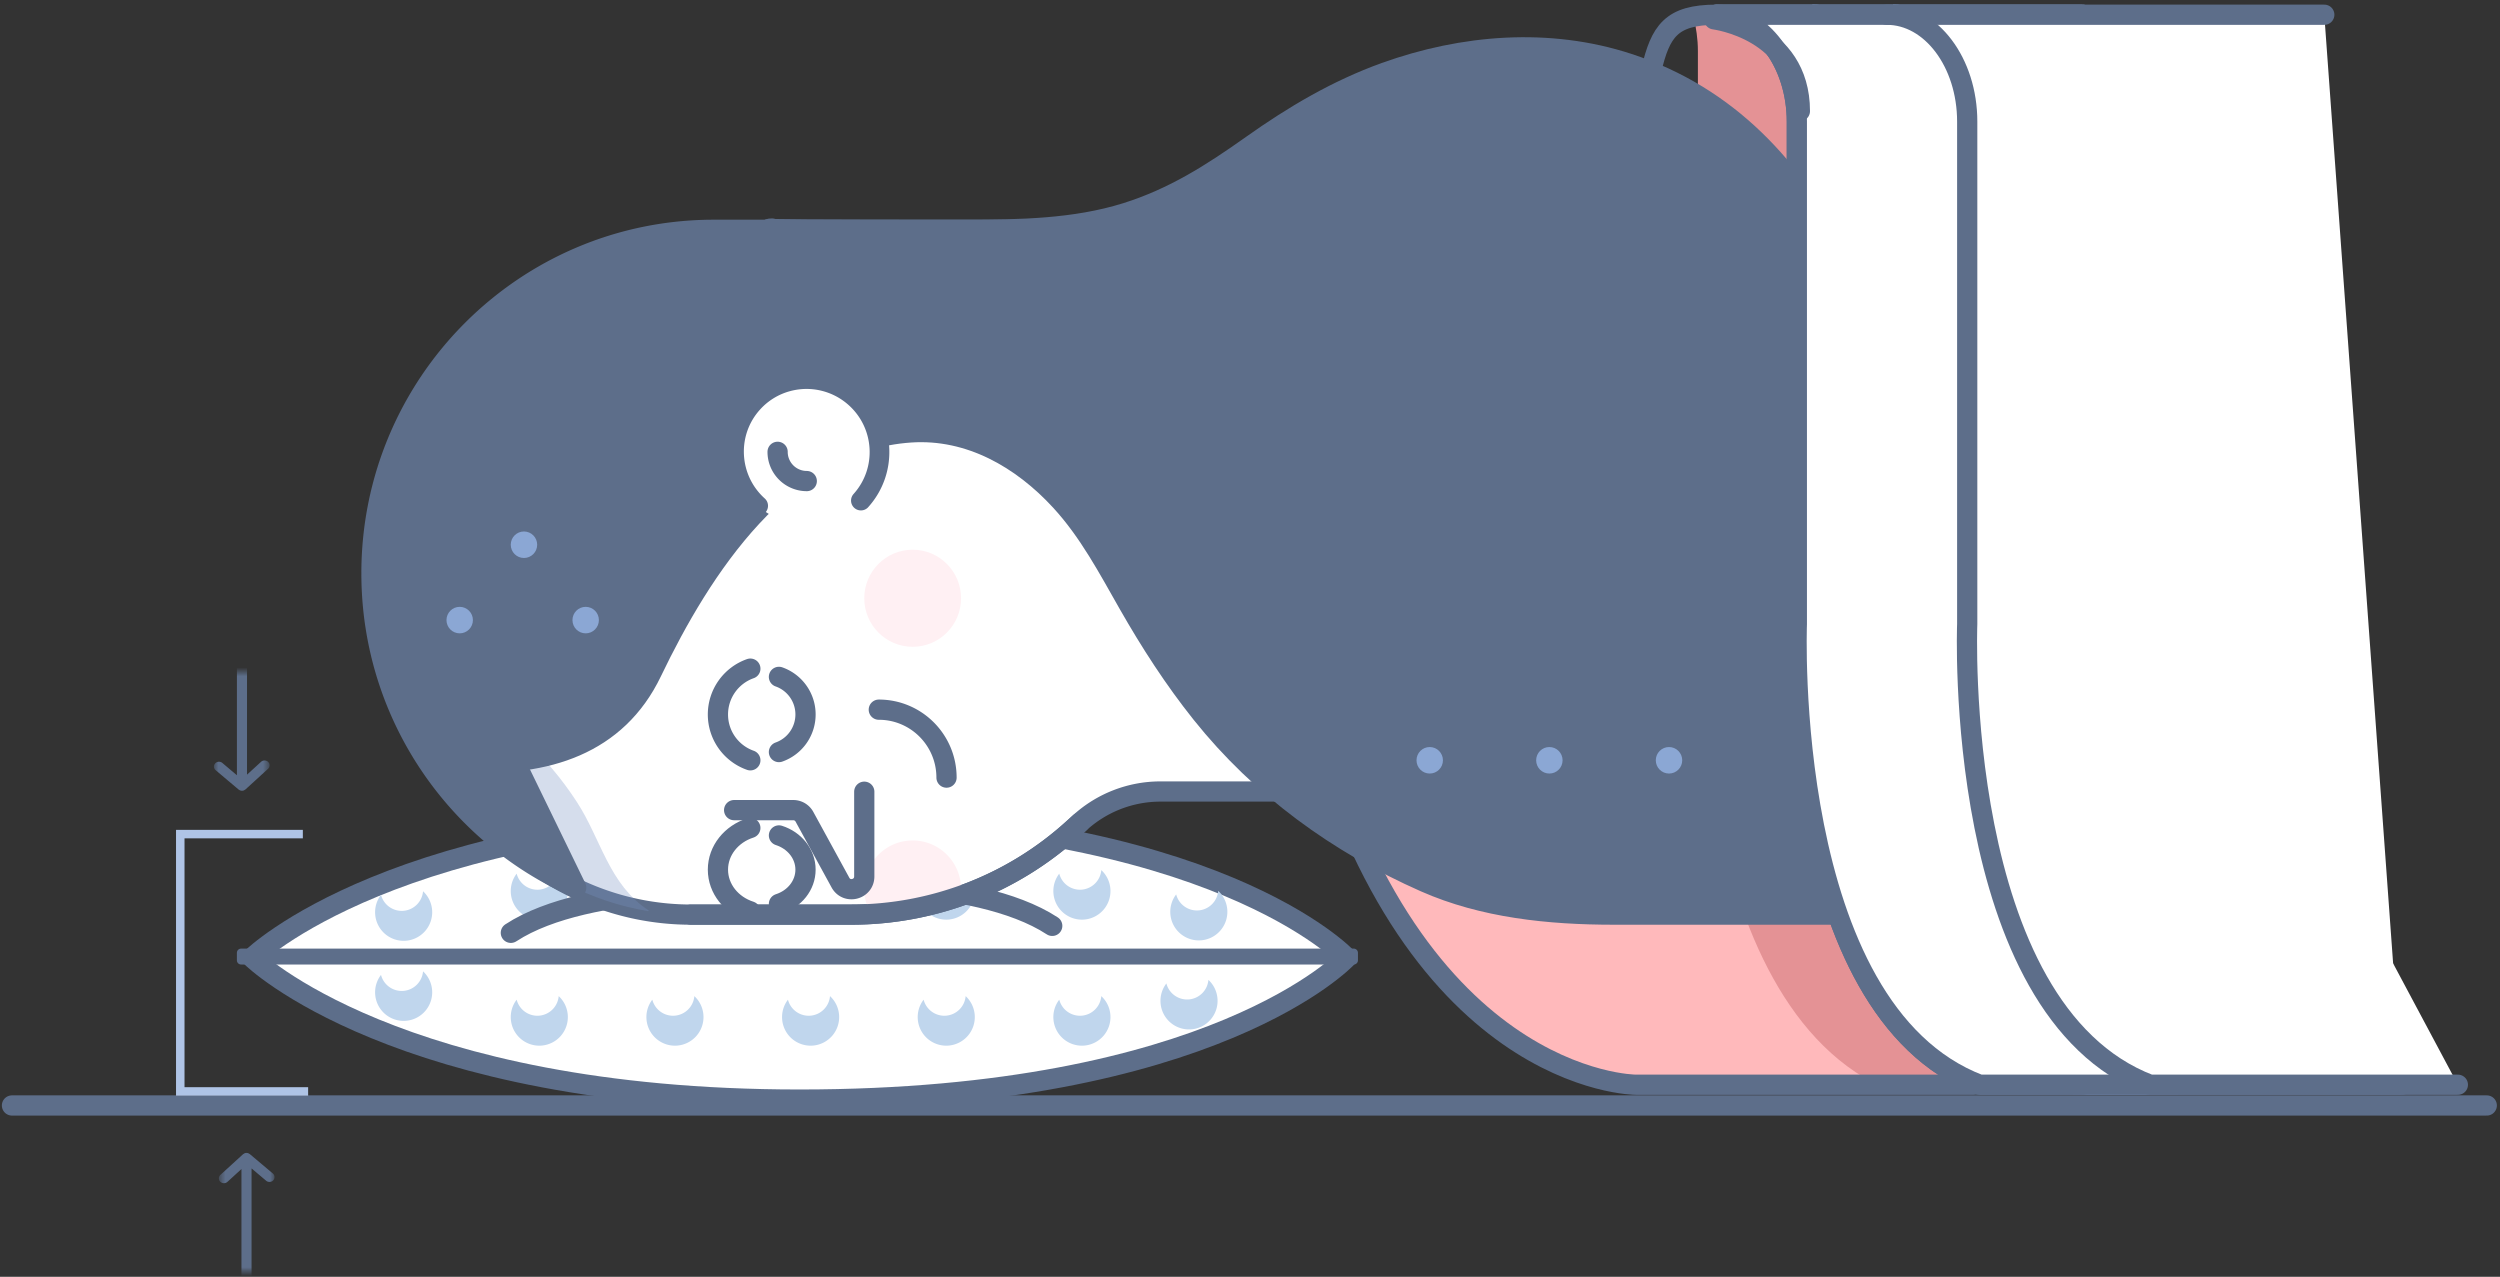 <svg xmlns="http://www.w3.org/2000/svg" xmlns:xlink="http://www.w3.org/1999/xlink" width="280" height="143" viewBox="0 0 280 143">
    <rect x="0" y="0" width="280" height="143" fill="#333333" stroke="none"/>
    <defs>
        <path id="a" d="M0 14.27V0h6.235v14.27z"/>
        <path id="c" d="M0 14.27V0h6.235v14.27z"/>
    </defs>
    <g fill="none" fill-rule="evenodd">
        <path stroke="#5D6E8A" stroke-linecap="round" stroke-linejoin="round" stroke-width="2.265" d="M278.518 123.813H1.34"/>
        <path fill="#FFF" d="M89.539 91.375c46.49 0 61.299 15.89 61.299 15.89s-14.809 15.89-61.3 15.89c-45.124 0-61.298-15.89-61.298-15.89s16.174-15.89 61.299-15.89"/>
        <path stroke="#5D6E8A" stroke-linecap="round" stroke-linejoin="round" stroke-width="2.265" d="M89.539 91.375c46.49 0 61.299 15.89 61.299 15.89s-14.809 15.89-61.3 15.89c-45.124 0-61.298-15.89-61.298-15.89s16.174-15.89 61.299-15.89z"/>
        <path fill="#5D6E8A" d="M152.09 106.714v.842c0 .257-.21.468-.467.468H26.998a.468.468 0 0 1-.466-.468v-.842a.47.47 0 0 1 .466-.468h124.625a.47.47 0 0 1 .467.468"/>
        <path fill="#C0D6ED" d="M45.194 102.01a2.4 2.4 0 0 1-2.521-1.791 3.194 3.194 0 0 0-.65 2.216 3.198 3.198 0 0 0 3.452 2.926 3.203 3.203 0 0 0 1.906-5.54 2.402 2.402 0 0 1-2.187 2.19M60.387 99.64a2.4 2.4 0 0 1-2.521-1.792 3.2 3.2 0 0 0-.65 2.216 3.199 3.199 0 0 0 3.451 2.926 3.203 3.203 0 0 0 1.907-5.54 2.402 2.402 0 0 1-2.187 2.19M75.58 99.64a2.4 2.4 0 0 1-2.521-1.792 3.194 3.194 0 0 0-.65 2.216 3.198 3.198 0 0 0 3.452 2.926 3.203 3.203 0 0 0 1.906-5.54 2.402 2.402 0 0 1-2.187 2.19M90.773 99.64a2.4 2.4 0 0 1-2.521-1.792 3.2 3.2 0 0 0-.65 2.216 3.199 3.199 0 0 0 3.451 2.926 3.202 3.202 0 0 0 1.907-5.54 2.402 2.402 0 0 1-2.187 2.19M105.966 99.64a2.4 2.4 0 0 1-2.521-1.792 3.194 3.194 0 0 0-.65 2.216 3.198 3.198 0 0 0 3.451 2.926 3.203 3.203 0 0 0 1.907-5.54 2.402 2.402 0 0 1-2.187 2.19M121.159 99.64a2.4 2.4 0 0 1-2.522-1.792 3.2 3.2 0 0 0-.65 2.216 3.199 3.199 0 0 0 3.452 2.926 3.202 3.202 0 0 0 1.907-5.54 2.402 2.402 0 0 1-2.187 2.19M134.253 101.964a2.4 2.4 0 0 1-2.521-1.791 3.2 3.2 0 0 0-.65 2.216 3.198 3.198 0 0 0 3.451 2.926 3.203 3.203 0 0 0 1.907-5.54 2.402 2.402 0 0 1-2.187 2.19M45.194 110.979a2.399 2.399 0 0 1-2.521-1.791 3.194 3.194 0 0 0-.65 2.216 3.197 3.197 0 0 0 3.452 2.925 3.203 3.203 0 0 0 1.906-5.54 2.401 2.401 0 0 1-2.187 2.19M60.387 113.755a2.399 2.399 0 0 1-2.521-1.792 3.2 3.2 0 0 0-.65 2.216 3.198 3.198 0 0 0 3.451 2.926 3.203 3.203 0 0 0 1.907-5.54 2.401 2.401 0 0 1-2.187 2.19M75.58 113.755a2.399 2.399 0 0 1-2.521-1.792 3.194 3.194 0 0 0-.65 2.216 3.197 3.197 0 0 0 3.452 2.926 3.203 3.203 0 0 0 1.906-5.54 2.401 2.401 0 0 1-2.187 2.19M90.773 113.755a2.399 2.399 0 0 1-2.521-1.792 3.2 3.2 0 0 0-.65 2.216 3.198 3.198 0 0 0 3.451 2.926 3.202 3.202 0 0 0 1.907-5.54 2.401 2.401 0 0 1-2.187 2.19M105.966 113.755a2.399 2.399 0 0 1-2.521-1.792 3.194 3.194 0 0 0-.65 2.216 3.197 3.197 0 0 0 3.451 2.926 3.203 3.203 0 0 0 1.907-5.54 2.401 2.401 0 0 1-2.187 2.19M121.159 113.755a2.399 2.399 0 0 1-2.522-1.792 3.2 3.2 0 0 0-.65 2.216 3.198 3.198 0 0 0 3.452 2.926 3.202 3.202 0 0 0 1.907-5.54 2.401 2.401 0 0 1-2.187 2.19M133.156 111.935a2.399 2.399 0 0 1-2.522-1.79 3.2 3.2 0 0 0-.65 2.215 3.197 3.197 0 0 0 3.452 2.926 3.203 3.203 0 0 0 1.907-5.54 2.401 2.401 0 0 1-2.187 2.19"/>
        <path stroke="#5D6E8A" stroke-linecap="round" stroke-linejoin="round" stroke-width="2.265" d="M84.908 99.728s-19.004-.95-27.693 4.748M90.158 98.95s19.005-.951 27.693 4.747"/>
        <path fill="#FFB9BB" d="M221.097 121.49h-37.88s-25.923 0-36.87-44.158V51.784h54.363"/>
        <path fill="#E49295" d="M206.08 67.4l-.084-.001L209.847.935c-5.464-.233-12.38.154-20.16.961.282 1.213.477 2.475.477 3.81v60.901s-1.801 46.176 21.786 55.66l9.146-.142L206.08 67.4z"/>
        <path stroke="#5D6E8A" stroke-linecap="round" stroke-linejoin="round" stroke-width="2.265" d="M221.097 121.49h-37.88s-25.923 0-36.87-44.158V51.784h54.363"/>
        <path stroke="#FFF" stroke-linecap="round" stroke-linejoin="round" stroke-width="2.265" d="M52.966 62.495s9.278 4.793 15.984 14.739M59.7 78.13c-5.377-5.426-10.488-8.067-10.488-8.067"/>
        <path fill="#FFF" d="M130.012 54.894h16.335v33.755h-16.381a13.416 13.416 0 0 0-9.024 3.492l-.74.673a36.972 36.972 0 0 1-24.871 9.623H77.407c-16.476 0-30.187-13.523-30.157-30.05.029-16.541 13.405-29.941 29.9-29.941h20.6c5.96 0 11.709 2.218 16.132 6.224a24.027 24.027 0 0 0 16.13 6.224"/>
        <path stroke="#5D6E8A" stroke-linecap="round" stroke-linejoin="round" stroke-width="2.265" d="M130.012 54.894h16.335v33.755h-16.381a13.416 13.416 0 0 0-9.024 3.492l-.74.673a36.972 36.972 0 0 1-24.871 9.623H77.407c-16.476 0-30.187-13.523-30.157-30.05.029-16.541 13.405-29.941 29.9-29.941h20.6c5.96 0 11.709 2.218 16.132 6.224a24.027 24.027 0 0 0 16.13 6.224z"/>
        <path fill="#FFF0F3" d="M107.583 100.342c.036-.252.055-.51.055-.772 0-3.003-2.426-5.438-5.42-5.438-2.993 0-5.42 2.435-5.42 5.438 0 1.023.283 1.979.772 2.796a36.89 36.89 0 0 0 10.013-2.024"/>
        <path fill="#7893C2" d="M58.559 82.71c-3.12-2.796-6.846-4.974-10.973-5.822 1.956 12.84 12.23 23.079 25.022 25.159l.054-.067c-4.466-2.922-5.323-7.954-8.043-12.146-1.702-2.624-3.733-5.038-6.06-7.124" opacity=".31"/>
        <path fill="#C0D6ED" d="M52.118 85.363c9.07.512 16.964-1.942 20.876-10.095 5.555-11.575 14.733-25.892 29.01-26.838 6.589-.437 12.424 2.928 16.778 7.66 3.18 3.457 5.324 7.55 7.631 11.595 2.426 4.252 5.09 8.38 8.145 12.206 6.659 8.342 15.306 14.6 25.027 18.897 6.552 2.895 13.907 3.649 21.178 3.649h39.192c6.74 0 12.204-5.481 12.204-12.243 0-3.457-1.335-6.085-3.69-8.497-5.797-5.943-11.618-12.914-13.114-21.342-3.665-20.647-10.453-45.861-32.988-53.242-8.893-2.913-18.522-2.124-27.24 1.014-5.394 1.942-10.256 4.82-14.92 8.129-4.517 3.206-8.784 5.927-14.09 7.589-5.725 1.793-11.94 1.893-17.923 1.893-24.645 0-53.732 16.707-53.732 16.707l-7.213 16.49-2.326 10.935s-.188 15.077 7.195 15.493"/>
        <path fill="#FFF0F3" d="M102.218 61.567c2.994 0 5.421 2.434 5.421 5.438 0 3.002-2.427 5.436-5.42 5.436-2.994 0-5.421-2.434-5.421-5.436 0-3.004 2.427-5.438 5.42-5.438"/>
        <path stroke="#5D6E8A" stroke-linecap="round" stroke-linejoin="round" stroke-width="2.265" d="M96.798 88.673v9.49c0 1.475-1.961 1.98-2.669.686l-4.033-7.375a1.423 1.423 0 0 0-1.247-.74h-6.625M98.427 79.483c4.188 0 7.583 3.406 7.583 7.608M87.242 84.23a4.461 4.461 0 0 0 2.976-4.21 4.458 4.458 0 0 0-2.976-4.209M84.038 74.889a5.439 5.439 0 0 0-3.63 5.132 5.439 5.439 0 0 0 3.63 5.132"/>
        <path stroke="#5D6E8A" stroke-linecap="round" stroke-linejoin="round" stroke-width="2.265" d="M87.242 101.233c1.733-.554 2.976-2.06 2.976-3.832 0-1.772-1.243-3.278-2.976-3.833M84.038 92.73c-2.113.676-3.63 2.511-3.63 4.67 0 2.16 1.517 3.996 3.63 4.673"/>
        <path fill="#5D6E8A" d="M54.456 78.688L60.4 67.736l12.263-14.71 32.836-14.418 35.973 8.4L183.11 78.13l9.684 3.082V25.738H79.954c-21.18 0-38.349 17.223-38.349 38.469 0 15.74 9.434 29.25 22.93 35.207l-10.08-20.726z"/>
        <path stroke="#5D6E8A" stroke-linecap="round" stroke-linejoin="round" stroke-width="2.265" d="M54.456 78.688L60.4 67.736l12.263-14.71 32.836-14.418 35.973 8.4L183.11 78.13l9.684 3.082V25.738H79.954c-21.18 0-38.349 17.223-38.349 38.469 0 15.74 9.434 29.25 22.93 35.207l-10.08-20.726zM120.941 92.141l-.739.673a36.975 36.975 0 0 1-24.872 9.623H77.408"/>
        <path fill="#5D6E8A" d="M72.994 75.268c5.555-11.575 14.733-25.892 29.01-26.838 6.589-.437 12.424 2.928 16.778 7.66 3.18 3.457 5.324 7.55 7.631 11.595 2.426 4.252 5.09 8.38 8.145 12.206 6.659 8.342 15.306 14.6 25.027 18.897 6.552 2.895 13.907 3.649 21.178 3.649h39.192c6.74 0 12.204-5.481 12.204-12.243 0-3.457-1.335-6.085-3.69-8.497-5.797-5.943-11.618-12.914-13.114-21.342-3.665-20.647-10.453-45.861-32.988-53.242-8.893-2.913-18.522-2.124-27.24 1.014-5.394 1.942-10.256 4.82-14.92 8.129-4.517 3.206-8.784 5.927-14.09 7.589-5.725 1.793-11.94 1.893-17.923 1.893-24.645 0-53.732 16.707-53.732 16.707l-7.213 16.49-2.326 10.935s-.188 15.077 7.195 15.493c9.07.512 16.964-1.942 20.876-10.095z"/>
        <path stroke="#5D6E8A" stroke-linecap="round" stroke-linejoin="round" stroke-width="2.265" d="M52.118 85.363c9.07.512 16.964-1.942 20.876-10.095 5.555-11.575 14.733-25.892 29.01-26.838 6.589-.437 12.424 2.928 16.778 7.66 3.18 3.457 5.324 7.55 7.631 11.595 2.426 4.252 5.09 8.38 8.145 12.206 6.659 8.342 15.306 14.6 25.027 18.897 6.552 2.895 13.907 3.649 21.178 3.649h39.192c6.74 0 12.204-5.481 12.204-12.243 0-3.457-1.335-6.085-3.69-8.497-5.797-5.943-11.618-12.914-13.114-21.342-3.665-20.647-10.453-45.861-32.988-53.242-8.893-2.913-18.522-2.124-27.24 1.014-5.394 1.942-10.256 4.82-14.92 8.129-4.517 3.206-8.784 5.927-14.09 7.589-5.725 1.793-11.94 1.893-17.923 1.893-16.43 0-23.67-.047-21.721-.141"/>
        <path stroke="#84A2D5" stroke-width="2.265" d="M202.983 1.65c4.973 0 9.005 5.358 9.005 11.967V69.9s-1.693 43.143 20.473 51.59h11.527"/>
        <path stroke="#84A2D5" stroke-width="2.265" d="M212.026 1.65c4.973 0 9.005 5.358 9.005 11.967V69.9s-1.693 43.143 20.473 51.59"/>
        <path stroke="#84A2D5" stroke-linecap="round" stroke-linejoin="round" stroke-width="2.265" d="M233.247 1.65h-41.005"/>
        <path stroke="#5D6E8A" stroke-linecap="round" stroke-linejoin="round" stroke-width="2.265" d="M233.247 121.49H221.72c-22.167-8.446-20.474-51.59-20.474-51.59V13.617c0-6.609-4.031-11.967-9.004-11.967-5.1 0-6.264 1.868-7.296 6.205"/>
        <path fill="#FFF" d="M260.32 1.65h-68.079c4.974 0 9.005 5.358 9.005 11.967V69.9s-1.693 43.143 20.473 51.59h47.296"/>
        <path stroke="#5D6E8A" stroke-linecap="round" stroke-linejoin="round" stroke-width="2.265" d="M260.32 1.65h-68.079c4.974 0 9.005 5.358 9.005 11.967V69.9s-1.693 43.143 20.473 51.59h47.296"/>
        <path fill="#FFF" d="M211.323 1.65c4.973 0 9.005 5.358 9.005 11.967V69.9s-1.694 43.143 20.473 51.59h34.48"/>
        <path stroke="#5D6E8A" stroke-linecap="round" stroke-linejoin="round" stroke-width="2.265" d="M211.323 1.65c4.973 0 9.005 5.358 9.005 11.967V69.9s-1.694 43.143 20.473 51.59h34.48M191.984 2.167s9.605 1.19 9.603 10.281"/>
        <path fill="#8BA7D4" d="M52.966 69.45c0 .82-.663 1.485-1.48 1.485-.818 0-1.48-.665-1.48-1.484 0-.82.662-1.485 1.48-1.485.817 0 1.48.665 1.48 1.485M67.076 69.45c0 .82-.662 1.485-1.48 1.485s-1.48-.665-1.48-1.484c0-.82.662-1.485 1.48-1.485s1.48.665 1.48 1.485M60.164 61.01c0 .82-.662 1.485-1.48 1.485s-1.48-.665-1.48-1.485c0-.82.662-1.484 1.48-1.484s1.48.664 1.48 1.484M161.61 85.152c0 .82-.663 1.485-1.48 1.485-.819 0-1.481-.665-1.481-1.485 0-.82.662-1.484 1.48-1.484s1.48.664 1.48 1.484M175.009 85.152c0 .82-.662 1.485-1.48 1.485s-1.48-.665-1.48-1.485c0-.82.662-1.484 1.48-1.484s1.48.664 1.48 1.484M188.409 85.152c0 .82-.663 1.485-1.48 1.485-.819 0-1.48-.665-1.48-1.485 0-.82.661-1.484 1.48-1.484.817 0 1.48.664 1.48 1.484"/>
        <path fill="#FFF" d="M90.357 42.446c4.491 0 8.133 3.652 8.133 8.16 0 4.505-3.642 8.157-8.133 8.157-4.492 0-8.134-3.652-8.134-8.158 0-4.507 3.642-8.16 8.134-8.16"/>
        <path fill="#FFF" stroke="#5D6E8A" stroke-linecap="round" stroke-linejoin="round" stroke-width="2.206" d="M84.914 56.649c-3.348-3.015-3.626-8.166-.62-11.504a8.078 8.078 0 0 1 3.954-2.415 8.157 8.157 0 0 1 7.55 1.83c3.35 3.015 3.627 8.166.622 11.504"/>
        <path stroke="#5D6E8A" stroke-linecap="round" stroke-linejoin="round" stroke-width="2.265" d="M90.357 53.88a3.27 3.27 0 0 1-3.265-3.275"/>
        <path stroke="#AFC4E6" stroke-width=".95" d="M34.511 122.24h-14.32V93.42h13.727"/>
        <g transform="translate(23.962 75.248)">
            <mask id="b" fill="#fff">
                <use xlink:href="#a"/>
            </mask>
            <path fill="#5D6E8A" d="M6.078 10.093a.584.584 0 0 0-.8-.019l-1.574 1.44V-.413c0-.3-.252-.54-.565-.54a.553.553 0 0 0-.566.54V11.58L.94 10.202a.582.582 0 0 0-.799.049.523.523 0 0 0 .05.762l2.573 2.17c.029.023.063.035.093.052.025.014.047.033.074.042a.578.578 0 0 0 .422 0c.033-.014.06-.037.091-.056.03-.018.061-.029.086-.053l2.53-2.31a.524.524 0 0 0 .018-.765" mask="url(#b)"/>
        </g>
        <g transform="rotate(-180 15.374 71.222)">
            <mask id="d" fill="#fff">
                <use xlink:href="#c"/>
            </mask>
            <path fill="#5D6E8A" d="M6.078 10.093a.584.584 0 0 0-.8-.019l-1.574 1.44V-.413c0-.3-.252-.54-.565-.54a.553.553 0 0 0-.566.54V11.58L.94 10.202a.582.582 0 0 0-.799.049.523.523 0 0 0 .05.762l2.573 2.17c.029.023.063.035.093.052.025.014.047.033.074.042a.578.578 0 0 0 .422 0c.033-.014.06-.037.091-.056.03-.018.061-.029.086-.053l2.53-2.31a.524.524 0 0 0 .018-.765" mask="url(#d)"/>
        </g>
    </g>
</svg>
